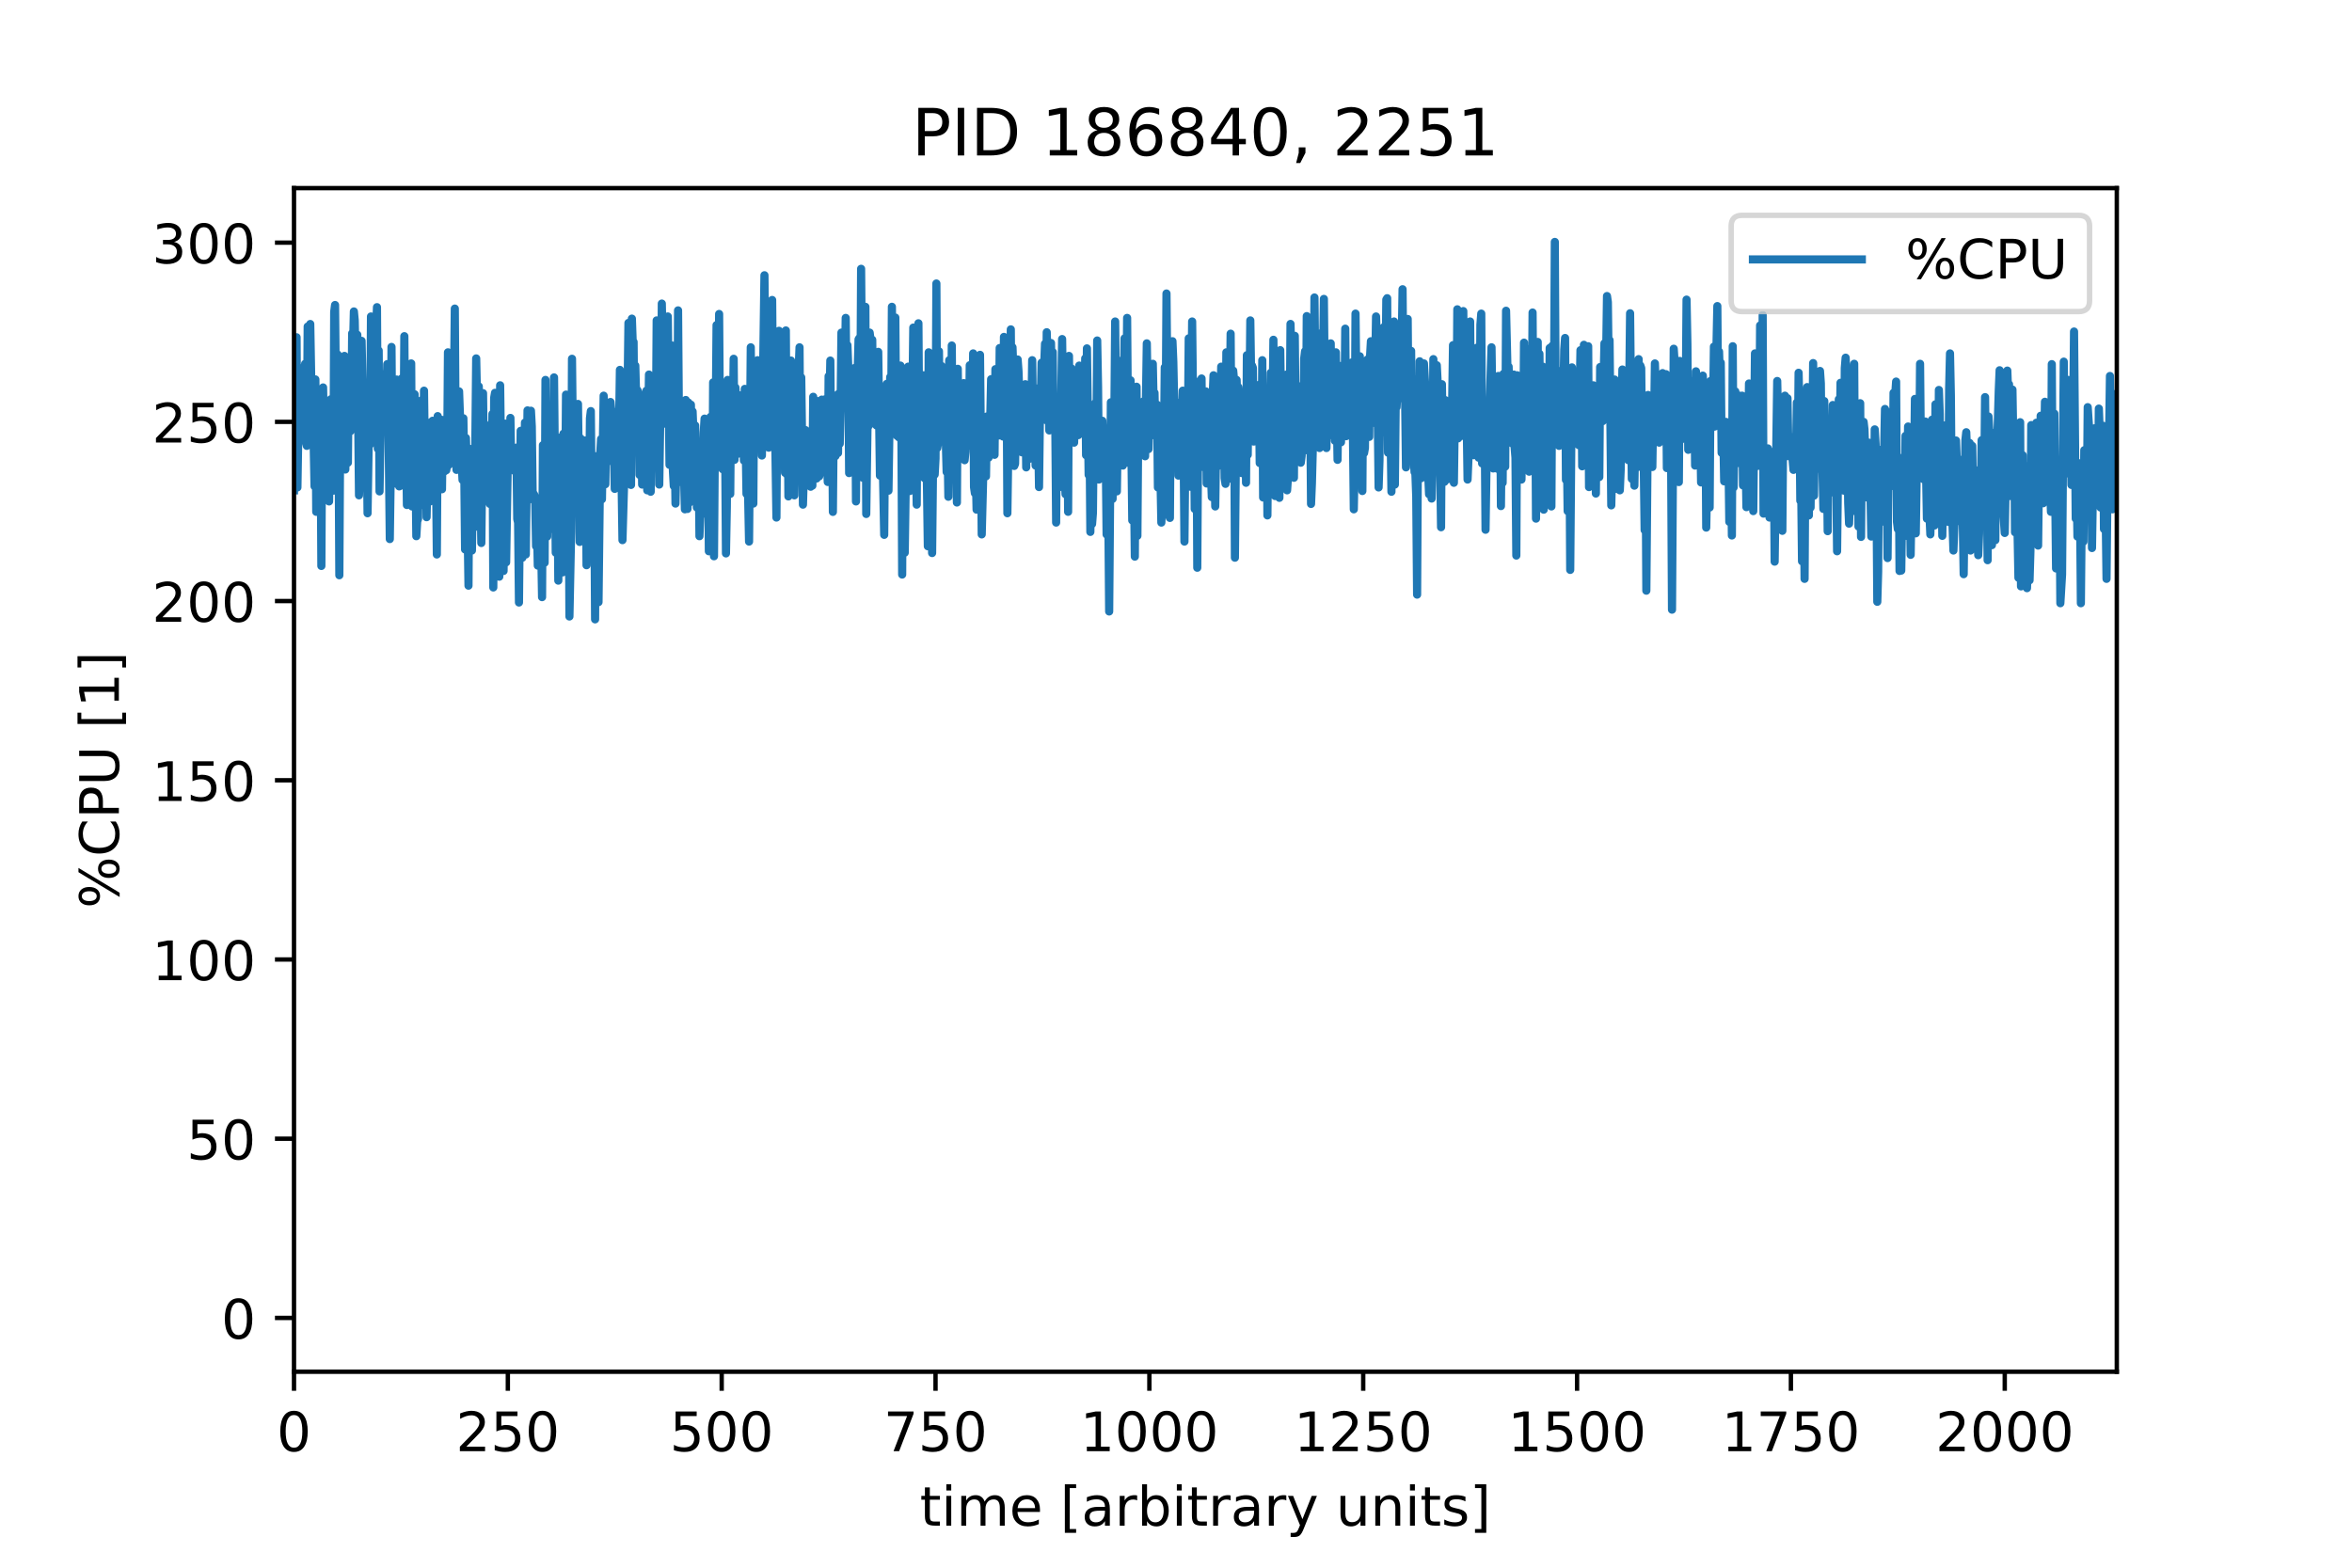<?xml version="1.0" encoding="utf-8" standalone="no"?>
<!DOCTYPE svg PUBLIC "-//W3C//DTD SVG 1.1//EN"
  "http://www.w3.org/Graphics/SVG/1.1/DTD/svg11.dtd">
<!-- Created with matplotlib (https://matplotlib.org/) -->
<svg height="288pt" version="1.1" viewBox="0 0 432 288" width="432pt" xmlns="http://www.w3.org/2000/svg" xmlns:xlink="http://www.w3.org/1999/xlink">
 <defs>
  <style type="text/css">
*{stroke-linecap:butt;stroke-linejoin:round;}
  </style>
 </defs>
 <g id="figure_1">
  <g id="patch_1">
   <path d="M 0 288 
L 432 288 
L 432 0 
L 0 0 
z
" style="fill:#ffffff;"/>
  </g>
  <g id="axes_1">
   <g id="patch_2">
    <path d="M 54 252 
L 388.8 252 
L 388.8 34.56 
L 54 34.56 
z
" style="fill:#ffffff;"/>
   </g>
   <g id="matplotlib.axis_1">
    <g id="xtick_1">
     <g id="line2d_1">
      <defs>
       <path d="M 0 0 
L 0 3.5 
" id="mefd3ab51f5" style="stroke:#000000;stroke-width:0.8;"/>
      </defs>
      <g>
       <use style="stroke:#000000;stroke-width:0.8;" x="54" xlink:href="#mefd3ab51f5" y="252"/>
      </g>
     </g>
     <g id="text_1">
      <!-- 0 -->
      <defs>
       <path d="M 31.781 66.406 
Q 24.172 66.406 20.328 58.906 
Q 16.5 51.422 16.5 36.375 
Q 16.5 21.391 20.328 13.891 
Q 24.172 6.391 31.781 6.391 
Q 39.453 6.391 43.281 13.891 
Q 47.125 21.391 47.125 36.375 
Q 47.125 51.422 43.281 58.906 
Q 39.453 66.406 31.781 66.406 
z
M 31.781 74.219 
Q 44.047 74.219 50.516 64.516 
Q 56.984 54.828 56.984 36.375 
Q 56.984 17.969 50.516 8.266 
Q 44.047 -1.422 31.781 -1.422 
Q 19.531 -1.422 13.062 8.266 
Q 6.594 17.969 6.594 36.375 
Q 6.594 54.828 13.062 64.516 
Q 19.531 74.219 31.781 74.219 
z
" id="DejaVuSans-48"/>
      </defs>
      <g transform="translate(50.819 266.598)scale(0.1 -0.1)">
       <use xlink:href="#DejaVuSans-48"/>
      </g>
     </g>
    </g>
    <g id="xtick_2">
     <g id="line2d_2">
      <g>
       <use style="stroke:#000000;stroke-width:0.8;" x="93.277" xlink:href="#mefd3ab51f5" y="252"/>
      </g>
     </g>
     <g id="text_2">
      <!-- 250 -->
      <defs>
       <path d="M 19.188 8.297 
L 53.609 8.297 
L 53.609 0 
L 7.328 0 
L 7.328 8.297 
Q 12.938 14.109 22.625 23.891 
Q 32.328 33.688 34.812 36.531 
Q 39.547 41.844 41.422 45.531 
Q 43.312 49.219 43.312 52.781 
Q 43.312 58.594 39.234 62.25 
Q 35.156 65.922 28.609 65.922 
Q 23.969 65.922 18.812 64.312 
Q 13.672 62.703 7.812 59.422 
L 7.812 69.391 
Q 13.766 71.781 18.938 73 
Q 24.125 74.219 28.422 74.219 
Q 39.75 74.219 46.484 68.547 
Q 53.219 62.891 53.219 53.422 
Q 53.219 48.922 51.531 44.891 
Q 49.859 40.875 45.406 35.406 
Q 44.188 33.984 37.641 27.219 
Q 31.109 20.453 19.188 8.297 
z
" id="DejaVuSans-50"/>
       <path d="M 10.797 72.906 
L 49.516 72.906 
L 49.516 64.594 
L 19.828 64.594 
L 19.828 46.734 
Q 21.969 47.469 24.109 47.828 
Q 26.266 48.188 28.422 48.188 
Q 40.625 48.188 47.75 41.5 
Q 54.891 34.812 54.891 23.391 
Q 54.891 11.625 47.562 5.094 
Q 40.234 -1.422 26.906 -1.422 
Q 22.312 -1.422 17.547 -0.641 
Q 12.797 0.141 7.719 1.703 
L 7.719 11.625 
Q 12.109 9.234 16.797 8.062 
Q 21.484 6.891 26.703 6.891 
Q 35.156 6.891 40.078 11.328 
Q 45.016 15.766 45.016 23.391 
Q 45.016 31 40.078 35.438 
Q 35.156 39.891 26.703 39.891 
Q 22.75 39.891 18.812 39.016 
Q 14.891 38.141 10.797 36.281 
z
" id="DejaVuSans-53"/>
      </defs>
      <g transform="translate(83.734 266.598)scale(0.1 -0.1)">
       <use xlink:href="#DejaVuSans-50"/>
       <use x="63.623" xlink:href="#DejaVuSans-53"/>
       <use x="127.246" xlink:href="#DejaVuSans-48"/>
      </g>
     </g>
    </g>
    <g id="xtick_3">
     <g id="line2d_3">
      <g>
       <use style="stroke:#000000;stroke-width:0.8;" x="132.555" xlink:href="#mefd3ab51f5" y="252"/>
      </g>
     </g>
     <g id="text_3">
      <!-- 500 -->
      <g transform="translate(123.011 266.598)scale(0.1 -0.1)">
       <use xlink:href="#DejaVuSans-53"/>
       <use x="63.623" xlink:href="#DejaVuSans-48"/>
       <use x="127.246" xlink:href="#DejaVuSans-48"/>
      </g>
     </g>
    </g>
    <g id="xtick_4">
     <g id="line2d_4">
      <g>
       <use style="stroke:#000000;stroke-width:0.8;" x="171.832" xlink:href="#mefd3ab51f5" y="252"/>
      </g>
     </g>
     <g id="text_4">
      <!-- 750 -->
      <defs>
       <path d="M 8.203 72.906 
L 55.078 72.906 
L 55.078 68.703 
L 28.609 0 
L 18.312 0 
L 43.219 64.594 
L 8.203 64.594 
z
" id="DejaVuSans-55"/>
      </defs>
      <g transform="translate(162.288 266.598)scale(0.1 -0.1)">
       <use xlink:href="#DejaVuSans-55"/>
       <use x="63.623" xlink:href="#DejaVuSans-53"/>
       <use x="127.246" xlink:href="#DejaVuSans-48"/>
      </g>
     </g>
    </g>
    <g id="xtick_5">
     <g id="line2d_5">
      <g>
       <use style="stroke:#000000;stroke-width:0.8;" x="211.109" xlink:href="#mefd3ab51f5" y="252"/>
      </g>
     </g>
     <g id="text_5">
      <!-- 1000 -->
      <defs>
       <path d="M 12.406 8.297 
L 28.516 8.297 
L 28.516 63.922 
L 10.984 60.406 
L 10.984 69.391 
L 28.422 72.906 
L 38.281 72.906 
L 38.281 8.297 
L 54.391 8.297 
L 54.391 0 
L 12.406 0 
z
" id="DejaVuSans-49"/>
      </defs>
      <g transform="translate(198.384 266.598)scale(0.1 -0.1)">
       <use xlink:href="#DejaVuSans-49"/>
       <use x="63.623" xlink:href="#DejaVuSans-48"/>
       <use x="127.246" xlink:href="#DejaVuSans-48"/>
       <use x="190.869" xlink:href="#DejaVuSans-48"/>
      </g>
     </g>
    </g>
    <g id="xtick_6">
     <g id="line2d_6">
      <g>
       <use style="stroke:#000000;stroke-width:0.8;" x="250.387" xlink:href="#mefd3ab51f5" y="252"/>
      </g>
     </g>
     <g id="text_6">
      <!-- 1250 -->
      <g transform="translate(237.662 266.598)scale(0.1 -0.1)">
       <use xlink:href="#DejaVuSans-49"/>
       <use x="63.623" xlink:href="#DejaVuSans-50"/>
       <use x="127.246" xlink:href="#DejaVuSans-53"/>
       <use x="190.869" xlink:href="#DejaVuSans-48"/>
      </g>
     </g>
    </g>
    <g id="xtick_7">
     <g id="line2d_7">
      <g>
       <use style="stroke:#000000;stroke-width:0.8;" x="289.664" xlink:href="#mefd3ab51f5" y="252"/>
      </g>
     </g>
     <g id="text_7">
      <!-- 1500 -->
      <g transform="translate(276.939 266.598)scale(0.1 -0.1)">
       <use xlink:href="#DejaVuSans-49"/>
       <use x="63.623" xlink:href="#DejaVuSans-53"/>
       <use x="127.246" xlink:href="#DejaVuSans-48"/>
       <use x="190.869" xlink:href="#DejaVuSans-48"/>
      </g>
     </g>
    </g>
    <g id="xtick_8">
     <g id="line2d_8">
      <g>
       <use style="stroke:#000000;stroke-width:0.8;" x="328.941" xlink:href="#mefd3ab51f5" y="252"/>
      </g>
     </g>
     <g id="text_8">
      <!-- 1750 -->
      <g transform="translate(316.216 266.598)scale(0.1 -0.1)">
       <use xlink:href="#DejaVuSans-49"/>
       <use x="63.623" xlink:href="#DejaVuSans-55"/>
       <use x="127.246" xlink:href="#DejaVuSans-53"/>
       <use x="190.869" xlink:href="#DejaVuSans-48"/>
      </g>
     </g>
    </g>
    <g id="xtick_9">
     <g id="line2d_9">
      <g>
       <use style="stroke:#000000;stroke-width:0.8;" x="368.219" xlink:href="#mefd3ab51f5" y="252"/>
      </g>
     </g>
     <g id="text_9">
      <!-- 2000 -->
      <g transform="translate(355.494 266.598)scale(0.1 -0.1)">
       <use xlink:href="#DejaVuSans-50"/>
       <use x="63.623" xlink:href="#DejaVuSans-48"/>
       <use x="127.246" xlink:href="#DejaVuSans-48"/>
       <use x="190.869" xlink:href="#DejaVuSans-48"/>
      </g>
     </g>
    </g>
    <g id="text_10">
     <!-- time [arbitrary units] -->
     <defs>
      <path d="M 18.312 70.219 
L 18.312 54.688 
L 36.812 54.688 
L 36.812 47.703 
L 18.312 47.703 
L 18.312 18.016 
Q 18.312 11.328 20.141 9.422 
Q 21.969 7.516 27.594 7.516 
L 36.812 7.516 
L 36.812 0 
L 27.594 0 
Q 17.188 0 13.234 3.875 
Q 9.281 7.766 9.281 18.016 
L 9.281 47.703 
L 2.688 47.703 
L 2.688 54.688 
L 9.281 54.688 
L 9.281 70.219 
z
" id="DejaVuSans-116"/>
      <path d="M 9.422 54.688 
L 18.406 54.688 
L 18.406 0 
L 9.422 0 
z
M 9.422 75.984 
L 18.406 75.984 
L 18.406 64.594 
L 9.422 64.594 
z
" id="DejaVuSans-105"/>
      <path d="M 52 44.188 
Q 55.375 50.25 60.062 53.125 
Q 64.75 56 71.094 56 
Q 79.641 56 84.281 50.016 
Q 88.922 44.047 88.922 33.016 
L 88.922 0 
L 79.891 0 
L 79.891 32.719 
Q 79.891 40.578 77.094 44.375 
Q 74.312 48.188 68.609 48.188 
Q 61.625 48.188 57.562 43.547 
Q 53.516 38.922 53.516 30.906 
L 53.516 0 
L 44.484 0 
L 44.484 32.719 
Q 44.484 40.625 41.703 44.406 
Q 38.922 48.188 33.109 48.188 
Q 26.219 48.188 22.156 43.531 
Q 18.109 38.875 18.109 30.906 
L 18.109 0 
L 9.078 0 
L 9.078 54.688 
L 18.109 54.688 
L 18.109 46.188 
Q 21.188 51.219 25.484 53.609 
Q 29.781 56 35.688 56 
Q 41.656 56 45.828 52.969 
Q 50 49.953 52 44.188 
z
" id="DejaVuSans-109"/>
      <path d="M 56.203 29.594 
L 56.203 25.203 
L 14.891 25.203 
Q 15.484 15.922 20.484 11.062 
Q 25.484 6.203 34.422 6.203 
Q 39.594 6.203 44.453 7.469 
Q 49.312 8.734 54.109 11.281 
L 54.109 2.781 
Q 49.266 0.734 44.188 -0.344 
Q 39.109 -1.422 33.891 -1.422 
Q 20.797 -1.422 13.156 6.188 
Q 5.516 13.812 5.516 26.812 
Q 5.516 40.234 12.766 48.109 
Q 20.016 56 32.328 56 
Q 43.359 56 49.781 48.891 
Q 56.203 41.797 56.203 29.594 
z
M 47.219 32.234 
Q 47.125 39.594 43.094 43.984 
Q 39.062 48.391 32.422 48.391 
Q 24.906 48.391 20.391 44.141 
Q 15.875 39.891 15.188 32.172 
z
" id="DejaVuSans-101"/>
      <path id="DejaVuSans-32"/>
      <path d="M 8.594 75.984 
L 29.297 75.984 
L 29.297 69 
L 17.578 69 
L 17.578 -6.203 
L 29.297 -6.203 
L 29.297 -13.188 
L 8.594 -13.188 
z
" id="DejaVuSans-91"/>
      <path d="M 34.281 27.484 
Q 23.391 27.484 19.188 25 
Q 14.984 22.516 14.984 16.5 
Q 14.984 11.719 18.141 8.906 
Q 21.297 6.109 26.703 6.109 
Q 34.188 6.109 38.703 11.406 
Q 43.219 16.703 43.219 25.484 
L 43.219 27.484 
z
M 52.203 31.203 
L 52.203 0 
L 43.219 0 
L 43.219 8.297 
Q 40.141 3.328 35.547 0.953 
Q 30.953 -1.422 24.312 -1.422 
Q 15.922 -1.422 10.953 3.297 
Q 6 8.016 6 15.922 
Q 6 25.141 12.172 29.828 
Q 18.359 34.516 30.609 34.516 
L 43.219 34.516 
L 43.219 35.406 
Q 43.219 41.609 39.141 45 
Q 35.062 48.391 27.688 48.391 
Q 23 48.391 18.547 47.266 
Q 14.109 46.141 10.016 43.891 
L 10.016 52.203 
Q 14.938 54.109 19.578 55.047 
Q 24.219 56 28.609 56 
Q 40.484 56 46.344 49.844 
Q 52.203 43.703 52.203 31.203 
z
" id="DejaVuSans-97"/>
      <path d="M 41.109 46.297 
Q 39.594 47.172 37.812 47.578 
Q 36.031 48 33.891 48 
Q 26.266 48 22.188 43.047 
Q 18.109 38.094 18.109 28.812 
L 18.109 0 
L 9.078 0 
L 9.078 54.688 
L 18.109 54.688 
L 18.109 46.188 
Q 20.953 51.172 25.484 53.578 
Q 30.031 56 36.531 56 
Q 37.453 56 38.578 55.875 
Q 39.703 55.766 41.062 55.516 
z
" id="DejaVuSans-114"/>
      <path d="M 48.688 27.297 
Q 48.688 37.203 44.609 42.844 
Q 40.531 48.484 33.406 48.484 
Q 26.266 48.484 22.188 42.844 
Q 18.109 37.203 18.109 27.297 
Q 18.109 17.391 22.188 11.75 
Q 26.266 6.109 33.406 6.109 
Q 40.531 6.109 44.609 11.75 
Q 48.688 17.391 48.688 27.297 
z
M 18.109 46.391 
Q 20.953 51.266 25.266 53.625 
Q 29.594 56 35.594 56 
Q 45.562 56 51.781 48.094 
Q 58.016 40.188 58.016 27.297 
Q 58.016 14.406 51.781 6.484 
Q 45.562 -1.422 35.594 -1.422 
Q 29.594 -1.422 25.266 0.953 
Q 20.953 3.328 18.109 8.203 
L 18.109 0 
L 9.078 0 
L 9.078 75.984 
L 18.109 75.984 
z
" id="DejaVuSans-98"/>
      <path d="M 32.172 -5.078 
Q 28.375 -14.844 24.75 -17.812 
Q 21.141 -20.797 15.094 -20.797 
L 7.906 -20.797 
L 7.906 -13.281 
L 13.188 -13.281 
Q 16.891 -13.281 18.938 -11.516 
Q 21 -9.766 23.484 -3.219 
L 25.094 0.875 
L 2.984 54.688 
L 12.5 54.688 
L 29.594 11.922 
L 46.688 54.688 
L 56.203 54.688 
z
" id="DejaVuSans-121"/>
      <path d="M 8.5 21.578 
L 8.5 54.688 
L 17.484 54.688 
L 17.484 21.922 
Q 17.484 14.156 20.5 10.266 
Q 23.531 6.391 29.594 6.391 
Q 36.859 6.391 41.078 11.031 
Q 45.312 15.672 45.312 23.688 
L 45.312 54.688 
L 54.297 54.688 
L 54.297 0 
L 45.312 0 
L 45.312 8.406 
Q 42.047 3.422 37.719 1 
Q 33.406 -1.422 27.688 -1.422 
Q 18.266 -1.422 13.375 4.438 
Q 8.5 10.297 8.5 21.578 
z
M 31.109 56 
z
" id="DejaVuSans-117"/>
      <path d="M 54.891 33.016 
L 54.891 0 
L 45.906 0 
L 45.906 32.719 
Q 45.906 40.484 42.875 44.328 
Q 39.844 48.188 33.797 48.188 
Q 26.516 48.188 22.312 43.547 
Q 18.109 38.922 18.109 30.906 
L 18.109 0 
L 9.078 0 
L 9.078 54.688 
L 18.109 54.688 
L 18.109 46.188 
Q 21.344 51.125 25.703 53.562 
Q 30.078 56 35.797 56 
Q 45.219 56 50.047 50.172 
Q 54.891 44.344 54.891 33.016 
z
" id="DejaVuSans-110"/>
      <path d="M 44.281 53.078 
L 44.281 44.578 
Q 40.484 46.531 36.375 47.5 
Q 32.281 48.484 27.875 48.484 
Q 21.188 48.484 17.844 46.438 
Q 14.5 44.391 14.5 40.281 
Q 14.5 37.156 16.891 35.375 
Q 19.281 33.594 26.516 31.984 
L 29.594 31.297 
Q 39.156 29.25 43.188 25.516 
Q 47.219 21.781 47.219 15.094 
Q 47.219 7.469 41.188 3.016 
Q 35.156 -1.422 24.609 -1.422 
Q 20.219 -1.422 15.453 -0.562 
Q 10.688 0.297 5.422 2 
L 5.422 11.281 
Q 10.406 8.688 15.234 7.391 
Q 20.062 6.109 24.812 6.109 
Q 31.156 6.109 34.562 8.281 
Q 37.984 10.453 37.984 14.406 
Q 37.984 18.062 35.516 20.016 
Q 33.062 21.969 24.703 23.781 
L 21.578 24.516 
Q 13.234 26.266 9.516 29.906 
Q 5.812 33.547 5.812 39.891 
Q 5.812 47.609 11.281 51.797 
Q 16.75 56 26.812 56 
Q 31.781 56 36.172 55.266 
Q 40.578 54.547 44.281 53.078 
z
" id="DejaVuSans-115"/>
      <path d="M 30.422 75.984 
L 30.422 -13.188 
L 9.719 -13.188 
L 9.719 -6.203 
L 21.391 -6.203 
L 21.391 69 
L 9.719 69 
L 9.719 75.984 
z
" id="DejaVuSans-93"/>
     </defs>
     <g transform="translate(168.955 280.277)scale(0.1 -0.1)">
      <use xlink:href="#DejaVuSans-116"/>
      <use x="39.209" xlink:href="#DejaVuSans-105"/>
      <use x="66.992" xlink:href="#DejaVuSans-109"/>
      <use x="164.404" xlink:href="#DejaVuSans-101"/>
      <use x="225.928" xlink:href="#DejaVuSans-32"/>
      <use x="257.715" xlink:href="#DejaVuSans-91"/>
      <use x="296.729" xlink:href="#DejaVuSans-97"/>
      <use x="358.008" xlink:href="#DejaVuSans-114"/>
      <use x="399.121" xlink:href="#DejaVuSans-98"/>
      <use x="462.598" xlink:href="#DejaVuSans-105"/>
      <use x="490.381" xlink:href="#DejaVuSans-116"/>
      <use x="529.59" xlink:href="#DejaVuSans-114"/>
      <use x="570.703" xlink:href="#DejaVuSans-97"/>
      <use x="631.982" xlink:href="#DejaVuSans-114"/>
      <use x="673.096" xlink:href="#DejaVuSans-121"/>
      <use x="732.275" xlink:href="#DejaVuSans-32"/>
      <use x="764.062" xlink:href="#DejaVuSans-117"/>
      <use x="827.441" xlink:href="#DejaVuSans-110"/>
      <use x="890.82" xlink:href="#DejaVuSans-105"/>
      <use x="918.604" xlink:href="#DejaVuSans-116"/>
      <use x="957.812" xlink:href="#DejaVuSans-115"/>
      <use x="1009.912" xlink:href="#DejaVuSans-93"/>
     </g>
    </g>
   </g>
   <g id="matplotlib.axis_2">
    <g id="ytick_1">
     <g id="line2d_10">
      <defs>
       <path d="M 0 0 
L -3.5 0 
" id="mc0fefe7179" style="stroke:#000000;stroke-width:0.8;"/>
      </defs>
      <g>
       <use style="stroke:#000000;stroke-width:0.8;" x="54" xlink:href="#mc0fefe7179" y="242.116"/>
      </g>
     </g>
     <g id="text_11">
      <!-- 0 -->
      <g transform="translate(40.638 245.916)scale(0.1 -0.1)">
       <use xlink:href="#DejaVuSans-48"/>
      </g>
     </g>
    </g>
    <g id="ytick_2">
     <g id="line2d_11">
      <g>
       <use style="stroke:#000000;stroke-width:0.8;" x="54" xlink:href="#mc0fefe7179" y="209.193"/>
      </g>
     </g>
     <g id="text_12">
      <!-- 50 -->
      <g transform="translate(34.275 212.992)scale(0.1 -0.1)">
       <use xlink:href="#DejaVuSans-53"/>
       <use x="63.623" xlink:href="#DejaVuSans-48"/>
      </g>
     </g>
    </g>
    <g id="ytick_3">
     <g id="line2d_12">
      <g>
       <use style="stroke:#000000;stroke-width:0.8;" x="54" xlink:href="#mc0fefe7179" y="176.269"/>
      </g>
     </g>
     <g id="text_13">
      <!-- 100 -->
      <g transform="translate(27.913 180.069)scale(0.1 -0.1)">
       <use xlink:href="#DejaVuSans-49"/>
       <use x="63.623" xlink:href="#DejaVuSans-48"/>
       <use x="127.246" xlink:href="#DejaVuSans-48"/>
      </g>
     </g>
    </g>
    <g id="ytick_4">
     <g id="line2d_13">
      <g>
       <use style="stroke:#000000;stroke-width:0.8;" x="54" xlink:href="#mc0fefe7179" y="143.346"/>
      </g>
     </g>
     <g id="text_14">
      <!-- 150 -->
      <g transform="translate(27.913 147.145)scale(0.1 -0.1)">
       <use xlink:href="#DejaVuSans-49"/>
       <use x="63.623" xlink:href="#DejaVuSans-53"/>
       <use x="127.246" xlink:href="#DejaVuSans-48"/>
      </g>
     </g>
    </g>
    <g id="ytick_5">
     <g id="line2d_14">
      <g>
       <use style="stroke:#000000;stroke-width:0.8;" x="54" xlink:href="#mc0fefe7179" y="110.422"/>
      </g>
     </g>
     <g id="text_15">
      <!-- 200 -->
      <g transform="translate(27.913 114.222)scale(0.1 -0.1)">
       <use xlink:href="#DejaVuSans-50"/>
       <use x="63.623" xlink:href="#DejaVuSans-48"/>
       <use x="127.246" xlink:href="#DejaVuSans-48"/>
      </g>
     </g>
    </g>
    <g id="ytick_6">
     <g id="line2d_15">
      <g>
       <use style="stroke:#000000;stroke-width:0.8;" x="54" xlink:href="#mc0fefe7179" y="77.499"/>
      </g>
     </g>
     <g id="text_16">
      <!-- 250 -->
      <g transform="translate(27.913 81.298)scale(0.1 -0.1)">
       <use xlink:href="#DejaVuSans-50"/>
       <use x="63.623" xlink:href="#DejaVuSans-53"/>
       <use x="127.246" xlink:href="#DejaVuSans-48"/>
      </g>
     </g>
    </g>
    <g id="ytick_7">
     <g id="line2d_16">
      <g>
       <use style="stroke:#000000;stroke-width:0.8;" x="54" xlink:href="#mc0fefe7179" y="44.575"/>
      </g>
     </g>
     <g id="text_17">
      <!-- 300 -->
      <defs>
       <path d="M 40.578 39.312 
Q 47.656 37.797 51.625 33 
Q 55.609 28.219 55.609 21.188 
Q 55.609 10.406 48.188 4.484 
Q 40.766 -1.422 27.094 -1.422 
Q 22.516 -1.422 17.656 -0.516 
Q 12.797 0.391 7.625 2.203 
L 7.625 11.719 
Q 11.719 9.328 16.594 8.109 
Q 21.484 6.891 26.812 6.891 
Q 36.078 6.891 40.938 10.547 
Q 45.797 14.203 45.797 21.188 
Q 45.797 27.641 41.281 31.266 
Q 36.766 34.906 28.719 34.906 
L 20.219 34.906 
L 20.219 43.016 
L 29.109 43.016 
Q 36.375 43.016 40.234 45.922 
Q 44.094 48.828 44.094 54.297 
Q 44.094 59.906 40.109 62.906 
Q 36.141 65.922 28.719 65.922 
Q 24.656 65.922 20.016 65.031 
Q 15.375 64.156 9.812 62.312 
L 9.812 71.094 
Q 15.438 72.656 20.344 73.438 
Q 25.25 74.219 29.594 74.219 
Q 40.828 74.219 47.359 69.109 
Q 53.906 64.016 53.906 55.328 
Q 53.906 49.266 50.438 45.094 
Q 46.969 40.922 40.578 39.312 
z
" id="DejaVuSans-51"/>
      </defs>
      <g transform="translate(27.913 48.375)scale(0.1 -0.1)">
       <use xlink:href="#DejaVuSans-51"/>
       <use x="63.623" xlink:href="#DejaVuSans-48"/>
       <use x="127.246" xlink:href="#DejaVuSans-48"/>
      </g>
     </g>
    </g>
    <g id="text_18">
     <!-- %CPU [1] -->
     <defs>
      <path d="M 72.703 32.078 
Q 68.453 32.078 66.031 28.469 
Q 63.625 24.859 63.625 18.406 
Q 63.625 12.062 66.031 8.422 
Q 68.453 4.781 72.703 4.781 
Q 76.859 4.781 79.266 8.422 
Q 81.688 12.062 81.688 18.406 
Q 81.688 24.812 79.266 28.438 
Q 76.859 32.078 72.703 32.078 
z
M 72.703 38.281 
Q 80.422 38.281 84.953 32.906 
Q 89.5 27.547 89.5 18.406 
Q 89.5 9.281 84.938 3.922 
Q 80.375 -1.422 72.703 -1.422 
Q 64.891 -1.422 60.344 3.922 
Q 55.812 9.281 55.812 18.406 
Q 55.812 27.594 60.375 32.938 
Q 64.938 38.281 72.703 38.281 
z
M 22.312 68.016 
Q 18.109 68.016 15.688 64.375 
Q 13.281 60.75 13.281 54.391 
Q 13.281 47.953 15.672 44.328 
Q 18.062 40.719 22.312 40.719 
Q 26.562 40.719 28.969 44.328 
Q 31.391 47.953 31.391 54.391 
Q 31.391 60.688 28.953 64.344 
Q 26.516 68.016 22.312 68.016 
z
M 66.406 74.219 
L 74.219 74.219 
L 28.609 -1.422 
L 20.797 -1.422 
z
M 22.312 74.219 
Q 30.031 74.219 34.609 68.875 
Q 39.203 63.531 39.203 54.391 
Q 39.203 45.172 34.641 39.844 
Q 30.078 34.516 22.312 34.516 
Q 14.547 34.516 10.031 39.859 
Q 5.516 45.219 5.516 54.391 
Q 5.516 63.484 10.047 68.844 
Q 14.594 74.219 22.312 74.219 
z
" id="DejaVuSans-37"/>
      <path d="M 64.406 67.281 
L 64.406 56.891 
Q 59.422 61.531 53.781 63.812 
Q 48.141 66.109 41.797 66.109 
Q 29.297 66.109 22.656 58.469 
Q 16.016 50.828 16.016 36.375 
Q 16.016 21.969 22.656 14.328 
Q 29.297 6.688 41.797 6.688 
Q 48.141 6.688 53.781 8.984 
Q 59.422 11.281 64.406 15.922 
L 64.406 5.609 
Q 59.234 2.094 53.438 0.328 
Q 47.656 -1.422 41.219 -1.422 
Q 24.656 -1.422 15.125 8.703 
Q 5.609 18.844 5.609 36.375 
Q 5.609 53.953 15.125 64.078 
Q 24.656 74.219 41.219 74.219 
Q 47.75 74.219 53.531 72.484 
Q 59.328 70.75 64.406 67.281 
z
" id="DejaVuSans-67"/>
      <path d="M 19.672 64.797 
L 19.672 37.406 
L 32.078 37.406 
Q 38.969 37.406 42.719 40.969 
Q 46.484 44.531 46.484 51.125 
Q 46.484 57.672 42.719 61.234 
Q 38.969 64.797 32.078 64.797 
z
M 9.812 72.906 
L 32.078 72.906 
Q 44.344 72.906 50.609 67.359 
Q 56.891 61.812 56.891 51.125 
Q 56.891 40.328 50.609 34.812 
Q 44.344 29.297 32.078 29.297 
L 19.672 29.297 
L 19.672 0 
L 9.812 0 
z
" id="DejaVuSans-80"/>
      <path d="M 8.688 72.906 
L 18.609 72.906 
L 18.609 28.609 
Q 18.609 16.891 22.844 11.734 
Q 27.094 6.594 36.625 6.594 
Q 46.094 6.594 50.344 11.734 
Q 54.594 16.891 54.594 28.609 
L 54.594 72.906 
L 64.5 72.906 
L 64.5 27.391 
Q 64.5 13.141 57.438 5.859 
Q 50.391 -1.422 36.625 -1.422 
Q 22.797 -1.422 15.734 5.859 
Q 8.688 13.141 8.688 27.391 
z
" id="DejaVuSans-85"/>
     </defs>
     <g transform="translate(21.833 166.868)rotate(-90)scale(0.1 -0.1)">
      <use xlink:href="#DejaVuSans-37"/>
      <use x="95.02" xlink:href="#DejaVuSans-67"/>
      <use x="164.844" xlink:href="#DejaVuSans-80"/>
      <use x="225.146" xlink:href="#DejaVuSans-85"/>
      <use x="298.34" xlink:href="#DejaVuSans-32"/>
      <use x="330.127" xlink:href="#DejaVuSans-91"/>
      <use x="369.141" xlink:href="#DejaVuSans-49"/>
      <use x="432.764" xlink:href="#DejaVuSans-93"/>
     </g>
    </g>
   </g>
   <g id="line2d_17">
    <path clip-path="url(#pf86a0baa87)" d="M 54 90.076 
L 54.157 72.165 
L 54.314 84.018 
L 54.471 61.959 
L 54.628 89.549 
L 54.786 79.738 
L 54.943 77.631 
L 55.1 71.243 
L 55.257 73.614 
L 55.414 78.091 
L 55.571 69.202 
L 55.728 67.49 
L 55.885 70.256 
L 56.042 66.832 
L 56.2 81.252 
L 56.357 81.911 
L 56.514 59.984 
L 56.828 64.725 
L 56.985 59.523 
L 57.299 77.4 
L 57.456 73.548 
L 57.771 89.332 
L 57.928 69.703 
L 58.085 94.026 
L 58.399 83.912 
L 58.556 93.546 
L 58.87 77.828 
L 59.027 103.969 
L 59.185 74.404 
L 59.342 71.178 
L 59.499 79.738 
L 59.813 74.075 
L 60.127 89.615 
L 60.284 77.894 
L 60.441 92.117 
L 60.756 73.35 
L 60.913 73.811 
L 61.07 75.326 
L 61.227 90.141 
L 61.384 57.284 
L 61.541 56.033 
L 61.855 87.903 
L 62.013 65.12 
L 62.17 77.762 
L 62.327 105.681 
L 62.484 78.947 
L 62.641 76.511 
L 62.798 77.433 
L 62.955 80.725 
L 63.269 65.383 
L 63.427 86.256 
L 63.741 69.136 
L 63.898 85.005 
L 64.055 69.202 
L 64.369 79.211 
L 64.526 77.433 
L 64.683 61.235 
L 64.841 63.671 
L 64.998 57.218 
L 65.155 58.864 
L 65.312 66.766 
L 65.469 66.963 
L 65.626 61.498 
L 65.94 90.997 
L 66.255 81.911 
L 66.412 62.617 
L 66.726 77.301 
L 66.883 72.165 
L 67.04 81.647 
L 67.354 80.133 
L 67.511 94.29 
L 67.826 74.206 
L 67.983 81.647 
L 68.14 58.14 
L 68.454 73.219 
L 68.768 59.654 
L 68.925 64.725 
L 69.24 56.428 
L 69.397 82.437 
L 69.554 64.395 
L 69.711 90.273 
L 70.025 70.453 
L 70.182 68.741 
L 70.339 70.848 
L 70.496 70.256 
L 70.811 73.877 
L 70.968 73.482 
L 71.125 66.897 
L 71.282 71.968 
L 71.596 99.031 
L 71.753 87.837 
L 71.91 63.737 
L 72.068 85.335 
L 72.225 88.166 
L 72.382 85.295 
L 72.539 85.769 
L 72.696 88.825 
L 72.853 69.729 
L 73.01 87.376 
L 73.167 82.306 
L 73.324 89.351 
L 73.482 89.285 
L 73.796 69.531 
L 73.953 79.343 
L 74.11 82.174 
L 74.267 61.761 
L 74.424 81.911 
L 74.581 79.343 
L 74.738 92.775 
L 74.896 84.018 
L 75.053 86.125 
L 75.21 77.038 
L 75.367 75.523 
L 75.524 66.766 
L 75.681 93.039 
L 75.995 80.264 
L 76.152 72.429 
L 76.467 98.504 
L 76.624 95.804 
L 76.781 95.343 
L 76.938 84.215 
L 77.095 91.985 
L 77.409 73.548 
L 77.724 92.775 
L 77.881 71.77 
L 78.038 83.952 
L 78.195 80.857 
L 78.352 95.014 
L 78.666 80.001 
L 78.823 90.339 
L 78.98 92.117 
L 79.137 77.565 
L 79.295 91.788 
L 79.452 77.301 
L 79.609 84.808 
L 79.766 79.211 
L 80.08 86.191 
L 80.237 101.862 
L 80.394 76.445 
L 80.709 86.059 
L 81.023 77.104 
L 81.18 89.878 
L 81.337 77.17 
L 81.494 77.499 
L 81.651 86.586 
L 81.808 80.594 
L 81.965 86.388 
L 82.123 85.335 
L 82.28 64.725 
L 82.437 85.4 
L 82.594 77.762 
L 82.751 76.972 
L 82.908 84.479 
L 83.065 81.911 
L 83.379 71.573 
L 83.537 56.691 
L 83.694 80.594 
L 83.851 86.322 
L 84.008 73.548 
L 84.165 74.404 
L 84.322 71.902 
L 84.479 76.248 
L 84.636 84.413 
L 84.793 84.94 
L 84.951 88.166 
L 85.108 76.84 
L 85.265 85.598 
L 85.422 100.94 
L 85.579 80.462 
L 85.736 86.125 
L 86.05 107.591 
L 86.207 82.437 
L 86.365 87.112 
L 86.522 86.322 
L 86.679 101.138 
L 86.836 90.537 
L 86.993 87.771 
L 87.15 96.858 
L 87.464 65.844 
L 87.779 80.659 
L 87.936 70.98 
L 88.407 99.755 
L 88.721 72.231 
L 88.878 85.466 
L 89.035 77.894 
L 89.192 79.343 
L 89.35 86.52 
L 89.664 78.487 
L 89.821 89.812 
L 89.978 92.578 
L 90.135 78.289 
L 90.292 88.825 
L 90.449 76.05 
L 90.606 107.92 
L 90.764 73.087 
L 90.921 72.165 
L 91.078 79.639 
L 91.235 102.778 
L 91.392 77.038 
L 91.549 87.047 
L 91.706 105.945 
L 91.863 70.782 
L 92.178 95.738 
L 92.335 98.833 
L 92.492 104.891 
L 92.806 77.828 
L 92.963 103.311 
L 93.277 84.018 
L 93.434 77.828 
L 93.592 85.071 
L 93.749 76.775 
L 93.906 86.019 
L 94.22 82.174 
L 94.534 86.546 
L 94.848 82.24 
L 95.006 95.343 
L 95.163 96.002 
L 95.32 110.686 
L 95.634 79.145 
L 95.948 102.455 
L 96.105 84.347 
L 96.262 92.578 
L 96.42 77.631 
L 96.577 101.862 
L 96.891 75.392 
L 97.048 91.853 
L 97.205 75.523 
L 97.362 83.425 
L 97.519 75.458 
L 97.676 78.355 
L 97.834 90.866 
L 97.991 90.668 
L 98.148 90.932 
L 98.305 91.788 
L 98.462 100.348 
L 98.619 95.738 
L 98.776 103.903 
L 98.933 94.487 
L 99.09 95.607 
L 99.247 91.524 
L 99.562 109.698 
L 99.719 81.779 
L 100.033 103.377 
L 100.19 69.795 
L 100.347 93.368 
L 100.504 98.57 
L 100.661 77.235 
L 101.133 97.187 
L 101.29 88.759 
L 101.447 94.026 
L 101.604 85.861 
L 101.761 69.334 
L 102.075 101.533 
L 102.233 90.866 
L 102.39 88.298 
L 102.547 106.669 
L 102.704 85.73 
L 102.861 80.396 
L 103.332 105.155 
L 103.489 79.672 
L 103.804 93.039 
L 103.961 72.494 
L 104.118 73.021 
L 104.275 83.754 
L 104.432 82.832 
L 104.589 113.254 
L 104.903 97.714 
L 105.061 65.91 
L 105.218 80.791 
L 105.375 76.116 
L 105.689 87.112 
L 105.846 86.652 
L 106.003 87.705 
L 106.16 74.206 
L 106.475 99.558 
L 106.632 80.528 
L 106.789 84.61 
L 106.946 84.742 
L 107.26 92.578 
L 107.417 80.923 
L 107.574 82.701 
L 107.731 103.838 
L 107.889 89.351 
L 108.046 87.969 
L 108.203 91.063 
L 108.36 76.84 
L 108.517 75.523 
L 108.674 90.866 
L 108.831 91.458 
L 109.145 88.627 
L 109.302 113.781 
L 109.46 83.82 
L 109.617 94.224 
L 109.774 84.94 
L 109.931 110.62 
L 110.245 83.425 
L 110.402 80.659 
L 110.559 91.722 
L 110.874 72.692 
L 111.031 75.523 
L 111.188 88.956 
L 111.345 76.972 
L 111.659 82.569 
L 111.816 74.667 
L 111.973 84.676 
L 112.13 73.851 
L 112.288 75.688 
L 112.445 81.12 
L 112.602 76.215 
L 112.916 89.812 
L 113.23 75.754 
L 113.387 75.589 
L 113.544 79.606 
L 113.702 78.816 
L 113.859 67.951 
L 114.173 88.693 
L 114.33 99.228 
L 114.644 88.298 
L 114.801 73.614 
L 114.958 82.503 
L 115.116 68.741 
L 115.273 71.968 
L 115.43 59.325 
L 115.901 89.088 
L 116.058 58.535 
L 116.215 63.012 
L 116.372 62.815 
L 116.53 80.791 
L 116.687 67.161 
L 116.844 72.955 
L 117.001 71.573 
L 117.158 71.836 
L 117.315 74.47 
L 117.472 87.244 
L 117.629 72.494 
L 117.786 75.062 
L 117.944 89.022 
L 118.101 88.693 
L 118.258 75.26 
L 118.415 79.606 
L 118.729 71.77 
L 118.886 90.076 
L 119.2 68.807 
L 119.357 86.256 
L 119.515 90.339 
L 119.672 77.762 
L 119.829 78.026 
L 120.143 75.721 
L 120.457 81.252 
L 120.614 58.864 
L 120.771 85.4 
L 120.929 72.429 
L 121.086 89.022 
L 121.243 78.684 
L 121.4 77.367 
L 121.557 55.769 
L 121.871 71.77 
L 122.028 65.844 
L 122.185 77.828 
L 122.343 62.42 
L 122.5 68.544 
L 122.657 58.14 
L 122.971 85.4 
L 123.128 80.528 
L 123.285 80.659 
L 123.442 63.473 
L 123.599 86.52 
L 123.757 89.285 
L 123.914 80.989 
L 124.071 92.512 
L 124.228 85.335 
L 124.385 88.759 
L 124.542 57.02 
L 124.699 77.301 
L 124.856 77.696 
L 125.328 86.586 
L 125.485 81.12 
L 125.799 93.566 
L 125.956 73.482 
L 126.113 92.117 
L 126.27 93.5 
L 126.427 73.943 
L 126.585 92.38 
L 126.742 86.586 
L 126.899 74.338 
L 127.056 83.688 
L 127.213 75.589 
L 127.37 79.54 
L 127.527 79.211 
L 127.684 78.157 
L 127.998 93.236 
L 128.313 83.03 
L 128.47 98.504 
L 128.784 90.405 
L 128.941 94.487 
L 129.255 79.474 
L 129.412 76.906 
L 129.727 79.672 
L 129.884 92.249 
L 130.041 81.976 
L 130.198 101.27 
L 130.355 77.17 
L 130.512 76.577 
L 130.669 83.096 
L 130.826 96.134 
L 130.984 70.256 
L 131.141 102.191 
L 131.298 81.581 
L 131.455 77.367 
L 131.612 59.72 
L 131.926 82.372 
L 132.083 57.679 
L 132.24 79.408 
L 132.398 77.301 
L 132.555 72.56 
L 132.712 86.191 
L 133.026 77.367 
L 133.183 80.528 
L 133.34 101.665 
L 133.497 93.105 
L 133.654 69.795 
L 133.812 72.099 
L 133.969 77.696 
L 134.126 90.734 
L 134.283 71.836 
L 134.44 73.35 
L 134.597 78.289 
L 134.754 65.91 
L 134.911 84.479 
L 135.068 71.178 
L 135.226 73.482 
L 135.54 83.359 
L 135.697 73.746 
L 135.854 72.626 
L 136.011 82.24 
L 136.168 81.055 
L 136.325 74.206 
L 136.482 72.758 
L 136.64 84.61 
L 136.797 71.441 
L 137.111 90.734 
L 137.268 84.084 
L 137.582 99.492 
L 137.896 63.803 
L 138.053 79.803 
L 138.211 73.285 
L 138.368 92.512 
L 138.525 67.885 
L 138.682 67.358 
L 138.996 71.309 
L 139.153 66.173 
L 139.467 71.112 
L 139.625 81.318 
L 139.782 75.062 
L 139.939 83.688 
L 140.41 50.567 
L 140.567 66.7 
L 140.724 58.469 
L 140.881 61.432 
L 141.196 82.24 
L 141.353 62.617 
L 141.51 63.408 
L 141.824 55.111 
L 141.981 73.746 
L 142.138 71.309 
L 142.295 74.272 
L 142.61 95.08 
L 142.767 73.021 
L 142.924 77.96 
L 143.081 60.774 
L 143.238 64.395 
L 143.395 71.243 
L 143.552 69.861 
L 143.709 66.305 
L 143.867 78.882 
L 144.024 70.19 
L 144.181 86.849 
L 144.338 60.708 
L 144.495 87.112 
L 144.652 70.124 
L 144.809 91.195 
L 144.966 83.228 
L 145.123 83.096 
L 145.281 66.239 
L 145.438 77.235 
L 145.595 80.264 
L 145.752 78.026 
L 145.909 90.997 
L 146.066 76.182 
L 146.223 73.153 
L 146.38 76.182 
L 146.852 63.803 
L 147.009 86.059 
L 147.166 69.334 
L 147.48 92.709 
L 147.794 81.845 
L 147.951 79.013 
L 148.423 86.652 
L 148.58 80.528 
L 148.894 89.417 
L 149.051 87.244 
L 149.208 89.22 
L 149.365 72.89 
L 149.68 87.705 
L 149.837 80.001 
L 149.994 87.903 
L 150.151 73.68 
L 150.465 87.508 
L 150.622 74.733 
L 150.779 82.832 
L 150.936 73.416 
L 151.094 86.783 
L 151.408 80.857 
L 151.565 73.35 
L 152.036 88.541 
L 152.193 69.11 
L 152.35 74.437 
L 152.508 66.239 
L 152.665 85.229 
L 152.822 74.503 
L 152.979 94.04 
L 153.136 76.709 
L 153.293 75.194 
L 153.45 83.794 
L 153.607 82.134 
L 153.764 72.56 
L 153.922 83.228 
L 154.079 72.297 
L 154.236 81.516 
L 154.393 74.667 
L 154.55 61.103 
L 154.707 71.243 
L 154.864 61.63 
L 155.021 68.544 
L 155.178 68.346 
L 155.336 58.403 
L 155.493 73.614 
L 155.65 63.408 
L 155.807 67.556 
L 155.964 86.915 
L 156.278 71.441 
L 156.435 80.594 
L 156.592 81.911 
L 156.75 73.482 
L 156.907 80.462 
L 157.064 67.556 
L 157.221 92.117 
L 157.378 69.4 
L 157.535 68.28 
L 157.692 62.354 
L 157.849 62.091 
L 158.006 76.643 
L 158.163 49.382 
L 158.478 87.771 
L 158.635 64.79 
L 158.792 65.515 
L 158.949 56.362 
L 159.106 94.422 
L 159.42 72.494 
L 159.577 78.223 
L 159.735 61.103 
L 159.892 62.42 
L 160.049 77.301 
L 160.206 62.42 
L 160.363 75.523 
L 160.52 69.531 
L 160.677 71.375 
L 160.834 66.502 
L 160.991 78.157 
L 161.306 64.639 
L 161.62 87.376 
L 161.777 80.363 
L 161.934 83.491 
L 162.091 82.53 
L 162.405 98.254 
L 162.563 78.618 
L 162.72 76.511 
L 162.877 70.519 
L 163.034 73.746 
L 163.191 90.141 
L 163.505 69.268 
L 163.662 79.277 
L 163.819 56.362 
L 163.977 72.363 
L 164.134 74.206 
L 164.291 69.926 
L 164.448 58.337 
L 164.605 79.803 
L 164.762 80.067 
L 164.919 77.17 
L 165.076 80.33 
L 165.391 67.161 
L 165.548 75.128 
L 165.705 105.55 
L 165.862 71.046 
L 166.019 77.828 
L 166.176 101.533 
L 166.647 69.202 
L 166.805 67.358 
L 167.119 90.207 
L 167.276 68.873 
L 167.433 85.203 
L 167.747 60.181 
L 167.904 83.491 
L 168.061 70.124 
L 168.376 92.709 
L 168.533 64.856 
L 168.69 59.391 
L 168.847 81.12 
L 169.004 78.223 
L 169.161 83.491 
L 169.318 72.231 
L 169.475 75.919 
L 169.632 68.939 
L 169.79 87.837 
L 169.947 80.33 
L 170.104 78.157 
L 170.418 100.348 
L 170.575 64.725 
L 170.732 95.409 
L 171.046 88.495 
L 171.204 101.599 
L 171.518 71.704 
L 171.675 87.178 
L 171.832 84.215 
L 171.989 52.082 
L 172.146 82.306 
L 172.303 81.384 
L 172.46 64.527 
L 172.618 77.038 
L 172.775 76.972 
L 172.932 67.227 
L 173.246 80.462 
L 173.403 74.997 
L 173.56 75.194 
L 173.874 86.717 
L 174.032 81.12 
L 174.189 91.261 
L 174.346 66.173 
L 174.66 85.269 
L 174.817 63.473 
L 174.974 83.952 
L 175.131 76.182 
L 175.288 78.882 
L 175.446 71.638 
L 175.76 92.314 
L 175.917 67.753 
L 176.074 81.581 
L 176.231 79.277 
L 176.388 83.688 
L 176.545 82.701 
L 176.702 83.359 
L 176.86 81.581 
L 177.017 70.387 
L 177.174 84.544 
L 177.331 82.964 
L 177.488 76.248 
L 177.645 82.042 
L 177.802 75.919 
L 177.959 80.791 
L 178.116 67.095 
L 178.273 71.638 
L 178.431 72.824 
L 178.588 77.433 
L 178.745 64.922 
L 178.902 89.483 
L 179.059 90.602 
L 179.216 86.059 
L 179.373 93.631 
L 179.53 74.141 
L 179.845 90.207 
L 180.002 65.185 
L 180.316 98.175 
L 180.787 79.672 
L 181.101 87.508 
L 181.259 76.511 
L 181.573 84.084 
L 181.73 77.96 
L 181.887 76.775 
L 182.044 69.663 
L 182.201 70.322 
L 182.358 74.206 
L 182.515 72.297 
L 182.673 83.557 
L 182.83 67.819 
L 182.987 71.968 
L 183.144 72.429 
L 183.301 68.017 
L 183.458 80.001 
L 183.615 63.934 
L 183.929 78.157 
L 184.087 73.35 
L 184.244 80.199 
L 184.401 61.893 
L 184.558 67.49 
L 184.715 77.696 
L 184.872 64.725 
L 185.029 94.29 
L 185.343 72.56 
L 185.501 72.429 
L 185.658 60.51 
L 185.815 80.528 
L 185.972 63.803 
L 186.129 68.083 
L 186.286 85.598 
L 186.443 85.203 
L 186.6 75.458 
L 186.757 82.767 
L 186.915 66.041 
L 187.072 68.214 
L 187.229 72.758 
L 187.386 73.021 
L 187.543 72.626 
L 187.7 83.096 
L 187.857 82.635 
L 188.014 81.318 
L 188.171 78.157 
L 188.328 70.585 
L 188.486 85.861 
L 188.643 74.404 
L 188.8 83.557 
L 188.957 81.845 
L 189.114 84.281 
L 189.271 75.919 
L 189.428 76.972 
L 189.585 66.173 
L 189.742 77.631 
L 189.9 79.54 
L 190.057 75.26 
L 190.214 85.532 
L 190.371 71.375 
L 190.528 80.528 
L 190.685 79.738 
L 190.842 89.483 
L 190.999 76.84 
L 191.156 74.141 
L 191.314 66.634 
L 191.471 70.453 
L 191.628 71.375 
L 191.942 63.144 
L 192.099 77.17 
L 192.256 61.037 
L 192.57 71.507 
L 192.728 79.079 
L 193.042 63.012 
L 193.199 71.046 
L 193.356 64.659 
L 193.513 78.421 
L 193.67 76.709 
L 193.827 77.301 
L 193.984 96.002 
L 194.142 74.931 
L 194.299 78.355 
L 194.613 89.483 
L 194.77 74.009 
L 194.927 73.285 
L 195.084 62.288 
L 195.241 73.877 
L 195.398 72.824 
L 195.556 87.442 
L 195.713 90.8 
L 195.87 71.638 
L 196.027 67.753 
L 196.184 94.026 
L 196.341 65.383 
L 196.498 78.816 
L 196.655 79.145 
L 196.812 67.688 
L 196.969 72.692 
L 197.127 69.992 
L 197.284 81.318 
L 197.598 69.663 
L 197.755 75.655 
L 197.912 75.919 
L 198.069 79.935 
L 198.226 67.161 
L 198.383 70.387 
L 198.541 69.926 
L 198.698 70.98 
L 198.855 77.828 
L 199.012 77.17 
L 199.169 75.194 
L 199.326 65.844 
L 199.483 83.623 
L 199.64 64 
L 199.955 87.244 
L 200.112 79.408 
L 200.269 97.714 
L 200.426 84.084 
L 200.583 96.265 
L 200.74 94.224 
L 200.897 78.75 
L 201.211 74.009 
L 201.369 83.491 
L 201.526 62.552 
L 201.683 71.046 
L 201.84 88.1 
L 201.997 84.347 
L 202.154 84.874 
L 202.468 77.301 
L 202.625 80.725 
L 202.783 80.659 
L 202.94 81.41 
L 203.097 83.596 
L 203.254 98.188 
L 203.411 88.693 
L 203.568 94.277 
L 203.725 112.332 
L 204.039 73.904 
L 204.197 78.059 
L 204.354 91.656 
L 204.511 77.565 
L 204.668 77.828 
L 204.825 59.062 
L 205.139 90.273 
L 205.453 68.346 
L 205.611 74.602 
L 205.768 66.305 
L 205.925 81.647 
L 206.082 82.042 
L 206.239 85.532 
L 206.553 62.156 
L 206.71 82.767 
L 206.867 77.696 
L 207.024 58.403 
L 207.182 79.277 
L 207.339 72.955 
L 207.496 85.137 
L 207.653 69.861 
L 207.967 95.607 
L 208.124 75.326 
L 208.438 102.257 
L 208.596 77.894 
L 208.753 71.046 
L 208.91 98.438 
L 209.067 77.828 
L 209.224 83.688 
L 209.381 81.911 
L 209.538 78.552 
L 209.695 79.869 
L 209.852 74.733 
L 210.01 73.746 
L 210.324 83.82 
L 210.638 63.078 
L 210.952 82.503 
L 211.109 75.523 
L 211.266 78.882 
L 211.424 78.026 
L 211.581 69.202 
L 211.738 66.832 
L 211.895 74.338 
L 212.052 72.165 
L 212.209 80.067 
L 212.366 79.672 
L 212.523 74.338 
L 212.68 89.549 
L 212.838 80.133 
L 212.995 79.672 
L 213.309 96.002 
L 213.466 92.117 
L 213.623 77.828 
L 213.78 83.162 
L 213.937 67.49 
L 214.094 79.145 
L 214.252 53.919 
L 214.566 86.322 
L 214.723 94.685 
L 214.88 95.146 
L 215.037 73.482 
L 215.194 74.338 
L 215.351 62.683 
L 215.508 66.437 
L 215.823 81.252 
L 215.98 79.145 
L 216.137 80.264 
L 216.294 74.009 
L 216.451 87.376 
L 216.608 76.709 
L 216.765 85.598 
L 216.922 76.445 
L 217.079 77.301 
L 217.237 71.77 
L 217.394 81.252 
L 217.551 99.492 
L 217.708 83.623 
L 217.865 84.676 
L 218.022 75.655 
L 218.179 80.462 
L 218.336 62.156 
L 218.651 89.417 
L 218.965 59.062 
L 219.122 73.021 
L 219.279 75.458 
L 219.436 93.5 
L 219.593 89.22 
L 219.75 70.124 
L 219.907 104.299 
L 220.065 79.54 
L 220.222 80.33 
L 220.379 72.824 
L 220.536 79.277 
L 220.693 69.531 
L 220.85 84.874 
L 221.007 85.796 
L 221.164 72.824 
L 221.321 74.667 
L 221.479 71.902 
L 221.636 88.825 
L 221.95 72.231 
L 222.107 87.705 
L 222.264 86.256 
L 222.421 87.047 
L 222.578 91.327 
L 222.735 72.824 
L 222.893 68.939 
L 223.207 93.039 
L 223.364 82.437 
L 223.521 85.796 
L 223.678 74.931 
L 223.835 77.301 
L 223.992 77.565 
L 224.149 74.075 
L 224.307 67.358 
L 224.464 75.326 
L 224.621 71.836 
L 224.778 77.433 
L 224.935 87.837 
L 225.092 88.89 
L 225.249 64.725 
L 225.406 81.713 
L 225.563 72.363 
L 225.721 87.969 
L 226.035 61.3 
L 226.192 82.964 
L 226.506 68.083 
L 226.663 69.795 
L 226.82 102.455 
L 227.134 69.795 
L 227.292 74.536 
L 227.449 71.112 
L 227.606 72.692 
L 227.763 83.096 
L 227.92 72.429 
L 228.077 86.915 
L 228.234 83.491 
L 228.548 72.429 
L 228.706 72.429 
L 228.863 88.693 
L 229.02 65.251 
L 229.177 83.557 
L 229.334 66.173 
L 229.491 73.943 
L 229.648 58.864 
L 229.805 69.597 
L 229.962 67.161 
L 230.12 67.556 
L 230.277 81.12 
L 230.591 78.223 
L 230.748 72.626 
L 230.905 80.857 
L 231.062 71.902 
L 231.219 70.717 
L 231.376 85.071 
L 231.534 84.413 
L 231.691 85.137 
L 231.848 66.173 
L 232.005 91.393 
L 232.162 77.499 
L 232.319 82.767 
L 232.476 84.018 
L 232.633 71.968 
L 232.79 94.685 
L 232.948 77.894 
L 233.105 85.071 
L 233.419 68.478 
L 233.576 78.552 
L 233.733 75.655 
L 233.89 62.42 
L 234.204 91.129 
L 234.362 73.943 
L 234.519 89.746 
L 234.676 75.194 
L 234.833 75.721 
L 234.99 91.458 
L 235.147 64.329 
L 235.461 87.178 
L 235.776 74.799 
L 235.933 77.828 
L 236.09 70.624 
L 236.247 68.833 
L 236.404 90.076 
L 236.561 87.771 
L 236.875 80.199 
L 237.032 59.509 
L 237.661 87.771 
L 237.818 61.696 
L 237.975 76.577 
L 238.132 70.717 
L 238.289 72.034 
L 238.446 80.067 
L 238.761 75.787 
L 238.918 85.005 
L 239.075 83.728 
L 239.232 77.927 
L 239.389 80.594 
L 239.546 65.844 
L 239.703 64.527 
L 239.86 82.701 
L 240.017 58.074 
L 240.175 71.968 
L 240.332 69.136 
L 240.489 79.54 
L 240.646 73.943 
L 240.803 92.578 
L 240.96 88.825 
L 241.274 76.775 
L 241.431 54.65 
L 241.589 68.346 
L 241.746 70.717 
L 241.903 76.906 
L 242.06 72.165 
L 242.374 82.306 
L 242.688 61.169 
L 242.845 71.836 
L 243.003 66.437 
L 243.16 54.913 
L 243.317 70.519 
L 243.474 72.231 
L 243.631 82.306 
L 243.788 72.626 
L 243.945 70.19 
L 244.102 80.001 
L 244.417 63.078 
L 244.574 78.487 
L 244.731 71.178 
L 244.888 74.338 
L 245.045 65.581 
L 245.202 80.989 
L 245.359 64.725 
L 245.673 84.479 
L 245.831 72.165 
L 245.988 74.865 
L 246.145 67.227 
L 246.302 81.252 
L 246.459 74.206 
L 246.616 75.458 
L 246.773 75.194 
L 246.93 77.433 
L 247.087 60.379 
L 247.244 80.133 
L 247.402 75.26 
L 247.559 77.631 
L 247.716 67.424 
L 248.03 77.828 
L 248.187 76.445 
L 248.344 66.568 
L 248.658 93.566 
L 248.816 84.544 
L 248.973 57.613 
L 249.287 85.493 
L 249.444 75.425 
L 249.601 87.922 
L 249.758 65.449 
L 250.072 72.955 
L 250.23 90.207 
L 250.387 67.293 
L 250.544 83.228 
L 250.701 82.306 
L 250.858 69.926 
L 251.015 72.955 
L 251.172 66.041 
L 251.329 70.124 
L 251.486 80.264 
L 251.644 65.449 
L 251.801 62.683 
L 251.958 73.482 
L 252.115 67.029 
L 252.429 77.696 
L 252.743 58.14 
L 252.9 62.881 
L 253.215 89.549 
L 253.372 84.61 
L 253.529 69.4 
L 253.686 66.239 
L 253.843 79.474 
L 254 74.733 
L 254.157 60.115 
L 254.472 70.782 
L 254.629 55.045 
L 254.786 54.782 
L 254.943 83.162 
L 255.1 73.087 
L 255.257 77.828 
L 255.414 79.145 
L 255.571 90.339 
L 255.728 70.914 
L 255.886 68.675 
L 256.043 59.062 
L 256.2 89.022 
L 256.357 73.548 
L 256.514 74.799 
L 256.828 68.873 
L 256.985 72.824 
L 257.142 70.387 
L 257.299 73.153 
L 257.614 53.135 
L 257.771 70.519 
L 257.928 70.453 
L 258.085 73.153 
L 258.242 85.861 
L 258.556 58.601 
L 258.713 77.894 
L 259.185 64.461 
L 259.342 82.174 
L 259.499 69.531 
L 259.656 83.425 
L 259.813 86.717 
L 259.97 86.981 
L 260.127 91.261 
L 260.285 109.237 
L 260.442 80.067 
L 260.599 82.767 
L 260.756 66.371 
L 261.07 87.837 
L 261.227 67.753 
L 261.384 67.951 
L 261.541 66.766 
L 261.856 72.231 
L 262.013 81.384 
L 262.17 75.194 
L 262.327 87.31 
L 262.484 90.8 
L 262.641 78.223 
L 262.798 88.956 
L 262.955 91.59 
L 263.113 84.215 
L 263.27 65.976 
L 263.427 83.688 
L 263.584 73.877 
L 263.741 76.972 
L 263.898 67.095 
L 264.055 70.19 
L 264.212 84.281 
L 264.369 74.536 
L 264.684 96.858 
L 264.841 70.585 
L 264.998 80.791 
L 265.155 78.223 
L 265.312 88.515 
L 265.469 73.509 
L 265.626 73.68 
L 265.783 85.071 
L 265.94 88.034 
L 266.098 75.128 
L 266.255 81.976 
L 266.726 73.614 
L 266.883 63.408 
L 267.04 88.693 
L 267.354 65.91 
L 267.512 80.199 
L 267.669 56.823 
L 267.826 80.528 
L 267.983 66.173 
L 268.14 78.355 
L 268.297 60.379 
L 268.611 80.067 
L 268.768 57.152 
L 268.926 73.811 
L 269.083 77.762 
L 269.24 67.293 
L 269.554 88.1 
L 269.868 80.462 
L 270.025 59.062 
L 270.182 78.684 
L 270.34 78.157 
L 270.497 69.334 
L 270.654 83.623 
L 270.811 72.824 
L 270.968 78.421 
L 271.125 73.548 
L 271.282 63.869 
L 271.439 81.845 
L 271.596 84.084 
L 271.754 79.803 
L 271.911 59.654 
L 272.068 57.613 
L 272.225 85.137 
L 272.382 81.976 
L 272.539 82.24 
L 272.696 77.762 
L 272.853 97.319 
L 273.168 76.182 
L 273.325 83.228 
L 273.953 63.803 
L 274.267 86.059 
L 274.424 83.557 
L 274.582 72.824 
L 274.739 74.141 
L 274.896 77.433 
L 275.053 86.125 
L 275.21 69.07 
L 275.367 71.046 
L 275.524 70.914 
L 275.681 92.973 
L 275.838 78.223 
L 275.995 88.693 
L 276.153 68.675 
L 276.467 85.73 
L 276.624 57.086 
L 276.938 70.256 
L 277.095 67.358 
L 277.409 79.672 
L 277.567 77.038 
L 277.724 81.45 
L 278.038 68.807 
L 278.195 82.174 
L 278.352 84.084 
L 278.509 102.06 
L 278.666 68.939 
L 278.823 78.552 
L 278.981 78.816 
L 279.138 85.993 
L 279.295 69.663 
L 279.452 88.1 
L 279.609 79.343 
L 279.766 82.108 
L 279.923 62.947 
L 280.08 81.12 
L 280.237 75.853 
L 280.395 83.952 
L 280.552 73.153 
L 280.866 86.652 
L 281.023 64.066 
L 281.337 77.565 
L 281.494 57.415 
L 281.651 78.882 
L 281.809 65.383 
L 281.966 68.939 
L 282.123 95.278 
L 282.437 62.815 
L 282.594 89.681 
L 282.751 64.988 
L 283.065 86.915 
L 283.38 67.358 
L 283.537 93.631 
L 283.851 77.631 
L 284.008 90.602 
L 284.165 74.733 
L 284.322 72.955 
L 284.479 86.322 
L 284.637 63.934 
L 284.951 93.039 
L 285.108 63.539 
L 285.265 73.285 
L 285.422 73.153 
L 285.579 44.444 
L 285.736 74.536 
L 285.893 80.067 
L 286.05 73.811 
L 286.208 73.482 
L 286.365 81.911 
L 286.522 78.684 
L 286.679 68.149 
L 286.993 81.384 
L 287.307 64.198 
L 287.464 62.091 
L 287.622 88.166 
L 287.779 81.779 
L 287.936 93.895 
L 288.093 89.483 
L 288.25 79.277 
L 288.407 104.694 
L 288.721 67.49 
L 288.878 70.453 
L 289.036 68.478 
L 289.193 71.507 
L 289.35 76.807 
L 289.507 71.27 
L 289.664 73.416 
L 289.821 69.07 
L 289.978 81.779 
L 290.292 64.329 
L 290.45 65.515 
L 290.607 85.664 
L 290.921 63.342 
L 291.078 79.54 
L 291.235 64 
L 291.392 80.857 
L 291.549 64.527 
L 291.706 63.605 
L 291.864 89.483 
L 292.178 71.375 
L 292.335 81.911 
L 292.492 81.516 
L 292.649 70.782 
L 292.806 78.091 
L 292.963 76.182 
L 293.12 90.668 
L 293.278 71.902 
L 293.749 87.639 
L 293.906 67.424 
L 294.063 76.116 
L 294.22 76.182 
L 294.377 77.367 
L 294.692 63.078 
L 294.849 70.519 
L 295.006 65.383 
L 295.163 54.387 
L 295.32 55.506 
L 295.477 68.149 
L 295.634 62.486 
L 295.948 92.841 
L 296.105 85.993 
L 296.263 86.981 
L 296.577 69.729 
L 296.734 72.231 
L 296.891 89.812 
L 297.048 75.523 
L 297.205 83.688 
L 297.362 76.511 
L 297.519 90.076 
L 297.677 86.256 
L 297.991 67.885 
L 298.148 72.626 
L 298.305 70.98 
L 298.619 83.359 
L 298.776 71.243 
L 298.933 81.713 
L 299.091 84.544 
L 299.405 57.547 
L 299.719 87.969 
L 299.876 82.042 
L 300.19 89.22 
L 300.347 80.199 
L 300.505 81.739 
L 300.662 71.309 
L 300.819 85.796 
L 300.976 65.976 
L 301.133 84.676 
L 301.29 67.161 
L 301.447 67.622 
L 301.604 82.503 
L 301.761 80.725 
L 301.919 85.4 
L 302.076 97.385 
L 302.233 81.384 
L 302.39 108.513 
L 302.704 72.56 
L 303.018 84.742 
L 303.175 79.935 
L 303.49 85.796 
L 303.647 75.523 
L 303.804 78.421 
L 303.961 66.766 
L 304.432 80.659 
L 304.589 75.326 
L 304.747 81.318 
L 304.904 76.182 
L 305.061 79.803 
L 305.375 68.544 
L 305.532 71.704 
L 305.689 72.494 
L 305.846 75.062 
L 306.003 68.741 
L 306.16 85.993 
L 306.318 76.379 
L 306.475 78.289 
L 306.632 74.075 
L 306.946 85.4 
L 307.103 112.003 
L 307.417 64.066 
L 307.574 66.371 
L 307.732 68.939 
L 307.889 78.421 
L 308.046 76.182 
L 308.203 71.704 
L 308.36 88.561 
L 308.517 66.305 
L 308.831 80.725 
L 309.146 67.029 
L 309.303 70.651 
L 309.46 71.178 
L 309.617 74.47 
L 309.774 55.045 
L 309.931 63.21 
L 310.088 82.635 
L 310.245 72.758 
L 310.402 82.24 
L 310.56 79.079 
L 310.717 80.264 
L 310.874 74.865 
L 311.031 80.33 
L 311.188 69.861 
L 311.345 85.532 
L 311.502 68.214 
L 311.659 81.516 
L 311.816 69.861 
L 312.131 84.149 
L 312.288 79.013 
L 312.445 88.627 
L 312.602 86.849 
L 312.759 69.005 
L 312.916 73.087 
L 313.073 87.112 
L 313.23 72.099 
L 313.388 96.924 
L 313.702 80.528 
L 313.859 78.421 
L 314.016 93.236 
L 314.173 69.992 
L 314.33 78.684 
L 314.487 74.536 
L 314.644 75.128 
L 314.802 63.671 
L 314.959 78.355 
L 315.43 56.23 
L 315.587 76.775 
L 315.744 64.593 
L 315.901 69.531 
L 316.058 66.634 
L 316.215 83.188 
L 316.373 80.231 
L 316.53 79.869 
L 316.687 88.429 
L 316.844 85.598 
L 317.001 77.499 
L 317.158 79.474 
L 317.315 86.191 
L 317.472 84.242 
L 317.629 95.87 
L 317.787 82.345 
L 317.944 83.557 
L 318.101 98.372 
L 318.258 63.605 
L 318.415 89.549 
L 318.729 71.902 
L 318.886 80.067 
L 319.043 78.026 
L 319.201 85.071 
L 319.358 80.659 
L 319.515 72.692 
L 319.829 75.787 
L 319.986 72.692 
L 320.143 89.174 
L 320.457 73.811 
L 320.772 93.17 
L 320.929 77.038 
L 321.086 84.874 
L 321.243 70.453 
L 321.4 73.811 
L 321.557 86.717 
L 321.714 71.375 
L 322.029 93.895 
L 322.343 64.922 
L 322.814 85.598 
L 322.971 78.882 
L 323.128 81.911 
L 323.285 59.786 
L 323.6 82.503 
L 323.757 57.876 
L 323.914 94.356 
L 324.071 83.425 
L 324.228 82.437 
L 324.385 90.076 
L 324.542 91.327 
L 324.699 82.372 
L 324.856 83.491 
L 325.014 95.08 
L 325.171 85.335 
L 325.328 84.544 
L 325.485 88.364 
L 325.642 87.903 
L 325.799 82.964 
L 325.956 103.179 
L 326.428 69.992 
L 326.742 84.742 
L 326.899 86.256 
L 327.056 86.586 
L 327.213 85.137 
L 327.37 97.516 
L 327.527 78.026 
L 327.684 84.084 
L 327.842 72.692 
L 327.999 78.882 
L 328.313 73.153 
L 328.47 82.24 
L 328.627 80.067 
L 328.784 83.886 
L 328.941 81.911 
L 329.098 82.635 
L 329.413 86.322 
L 329.57 80.857 
L 329.727 85.203 
L 329.884 83.228 
L 330.041 73.943 
L 330.198 85.4 
L 330.355 68.478 
L 330.512 75.655 
L 330.67 91.985 
L 330.827 89.154 
L 330.984 103.113 
L 331.298 89.088 
L 331.455 106.34 
L 331.612 81.647 
L 331.926 71.112 
L 332.241 94.685 
L 332.398 81.384 
L 332.555 93.236 
L 332.712 79.672 
L 332.869 82.437 
L 333.026 66.7 
L 333.183 91.063 
L 333.34 78.355 
L 333.655 85.796 
L 333.812 76.511 
L 333.969 77.894 
L 334.126 81.911 
L 334.283 68.149 
L 334.44 70.453 
L 334.597 86.256 
L 334.754 86.783 
L 334.911 93.5 
L 335.069 73.68 
L 335.383 92.907 
L 335.54 82.503 
L 335.697 97.582 
L 335.854 77.631 
L 336.011 90.668 
L 336.325 86.454 
L 336.483 85.269 
L 336.64 74.404 
L 336.797 80.33 
L 336.954 79.408 
L 337.111 77.762 
L 337.268 86.322 
L 337.425 101.27 
L 337.739 73.35 
L 337.897 83.82 
L 338.054 70.322 
L 338.211 86.783 
L 338.368 73.482 
L 338.525 75.062 
L 338.682 90.141 
L 338.839 67.622 
L 338.996 65.712 
L 339.153 69.466 
L 339.468 92.446 
L 339.625 96.199 
L 340.253 80.396 
L 340.41 68.939 
L 340.567 66.832 
L 340.725 93.895 
L 340.882 81.713 
L 341.039 91.524 
L 341.196 79.606 
L 341.353 96.726 
L 341.667 74.075 
L 341.824 98.636 
L 341.981 80.33 
L 342.139 84.413 
L 342.296 77.499 
L 342.453 78.882 
L 342.767 87.771 
L 342.924 91.393 
L 343.238 81.318 
L 343.395 89.22 
L 343.553 90.207 
L 343.71 98.57 
L 343.867 86.191 
L 344.181 94.882 
L 344.338 78.882 
L 344.495 81.581 
L 344.652 89.22 
L 344.809 110.554 
L 344.966 105.023 
L 345.124 82.635 
L 345.438 93.763 
L 345.595 93.631 
L 346.066 82.832 
L 346.223 75.128 
L 346.38 96.068 
L 346.538 87.837 
L 346.695 102.521 
L 346.852 86.652 
L 347.009 85.071 
L 347.166 89.417 
L 347.48 75.589 
L 347.637 88.89 
L 347.794 72.165 
L 347.952 81.713 
L 348.109 72.429 
L 348.266 70.098 
L 348.423 95.87 
L 348.58 97.187 
L 348.737 84.018 
L 348.894 104.891 
L 349.051 97.385 
L 349.208 104.825 
L 349.366 94.29 
L 349.523 91.788 
L 349.68 91.985 
L 349.837 95.738 
L 349.994 80.067 
L 350.151 98.438 
L 350.308 92.314 
L 350.465 78.355 
L 350.622 79.869 
L 350.937 101.928 
L 351.094 92.117 
L 351.251 90.866 
L 351.408 91.788 
L 351.565 85.993 
L 351.722 73.285 
L 351.879 97.977 
L 352.194 77.301 
L 352.351 86.652 
L 352.508 84.61 
L 352.665 66.832 
L 352.822 83.688 
L 352.979 81.384 
L 353.293 88.034 
L 353.608 77.433 
L 353.922 95.278 
L 354.079 83.557 
L 354.236 93.566 
L 354.393 94.487 
L 354.55 98.175 
L 354.707 93.566 
L 354.864 77.104 
L 355.021 87.442 
L 355.179 89.351 
L 355.336 96.529 
L 355.493 74.272 
L 355.807 92.446 
L 355.964 96.068 
L 356.121 71.638 
L 356.278 76.05 
L 356.435 94.092 
L 356.593 87.639 
L 356.75 98.438 
L 356.907 86.586 
L 357.064 90.076 
L 357.221 78.157 
L 357.535 88.298 
L 357.692 77.96 
L 357.849 95.87 
L 358.007 71.375 
L 358.164 64.922 
L 358.321 72.692 
L 358.478 91.919 
L 358.792 101.138 
L 359.106 92.775 
L 359.263 80.923 
L 359.421 85.005 
L 359.578 95.738 
L 359.735 86.125 
L 359.892 85.796 
L 360.049 84.479 
L 360.206 92.841 
L 360.363 87.705 
L 360.677 105.484 
L 360.992 80.857 
L 361.149 79.408 
L 361.306 83.425 
L 361.463 91.458 
L 361.62 88.561 
L 361.777 81.384 
L 361.934 101.138 
L 362.249 81.911 
L 362.406 92.578 
L 362.72 86.322 
L 362.877 89.154 
L 363.348 101.994 
L 363.505 98.109 
L 363.663 87.112 
L 363.82 90.932 
L 363.977 80.857 
L 364.134 84.215 
L 364.291 94.092 
L 364.448 88.627 
L 364.605 72.955 
L 364.762 88.166 
L 364.919 88.561 
L 365.076 102.916 
L 365.234 76.511 
L 365.391 79.277 
L 365.862 100.15 
L 366.019 86.783 
L 366.49 99.228 
L 366.648 79.343 
L 366.805 82.503 
L 367.119 71.77 
L 367.276 68.017 
L 367.433 87.639 
L 367.59 90.076 
L 367.747 94.487 
L 367.904 93.105 
L 368.219 97.911 
L 368.376 89.812 
L 368.69 68.083 
L 368.847 72.297 
L 369.004 70.585 
L 369.161 91.129 
L 369.318 82.701 
L 369.476 80.33 
L 369.633 71.573 
L 369.79 81.12 
L 369.947 78.421 
L 370.104 97.78 
L 370.261 81.845 
L 370.418 96.331 
L 370.575 97.78 
L 370.732 106.142 
L 370.89 95.738 
L 371.047 77.565 
L 371.204 107.723 
L 371.361 83.754 
L 371.518 83.623 
L 371.675 98.241 
L 371.832 98.043 
L 371.989 85.598 
L 372.146 91.788 
L 372.304 108.052 
L 372.618 98.306 
L 372.775 106.61 
L 372.932 101.263 
L 373.089 78.091 
L 373.246 80.659 
L 373.403 86.849 
L 373.56 82.701 
L 373.718 84.808 
L 373.875 84.373 
L 374.032 77.663 
L 374.346 100.229 
L 374.503 87.244 
L 374.66 88.034 
L 374.817 76.379 
L 374.974 79.277 
L 375.289 92.446 
L 375.603 73.811 
L 375.76 87.244 
L 375.917 87.639 
L 376.074 89.351 
L 376.231 88.825 
L 376.388 91.919 
L 376.545 88.956 
L 376.703 94.026 
L 376.86 66.897 
L 377.017 93.039 
L 377.174 90.997 
L 377.331 75.984 
L 377.645 104.43 
L 377.802 98.372 
L 377.959 101.862 
L 378.117 88.561 
L 378.274 89.042 
L 378.431 110.817 
L 378.745 105.55 
L 379.059 66.437 
L 379.216 85.163 
L 379.373 79.145 
L 379.531 86.981 
L 379.845 69.795 
L 380.002 85.137 
L 380.316 77.17 
L 380.473 89.088 
L 380.63 73.087 
L 380.787 76.577 
L 380.945 60.905 
L 381.259 95.278 
L 381.416 88.364 
L 381.573 98.57 
L 381.73 85.071 
L 381.887 97.78 
L 382.044 92.38 
L 382.201 110.817 
L 382.359 94.092 
L 382.516 90.537 
L 382.673 99.492 
L 382.83 82.701 
L 382.987 93.236 
L 383.144 87.047 
L 383.301 93.105 
L 383.458 74.799 
L 383.773 79.606 
L 383.93 89.832 
L 384.087 80.791 
L 384.244 100.677 
L 384.401 90.602 
L 384.558 91.59 
L 384.715 78.684 
L 384.872 90.471 
L 385.029 84.742 
L 385.186 89.615 
L 385.344 90.866 
L 385.501 75.062 
L 385.658 79.013 
L 385.815 93.236 
L 385.972 80.659 
L 386.129 84.479 
L 386.286 78.223 
L 386.443 97.187 
L 386.6 90.405 
L 386.758 94.356 
L 386.915 106.34 
L 387.072 90.668 
L 387.229 91.129 
L 387.543 69.07 
L 387.857 89.351 
L 388.014 93.566 
L 388.329 73.021 
L 388.486 73.285 
L 388.643 72.363 
L 388.8 73.548 
L 388.957 90.734 
L 388.957 90.734 
" style="fill:none;stroke:#1f77b4;stroke-linecap:square;stroke-width:1.5;"/>
   </g>
   <g id="patch_3">
    <path d="M 54 252 
L 54 34.56 
" style="fill:none;stroke:#000000;stroke-linecap:square;stroke-linejoin:miter;stroke-width:0.8;"/>
   </g>
   <g id="patch_4">
    <path d="M 388.8 252 
L 388.8 34.56 
" style="fill:none;stroke:#000000;stroke-linecap:square;stroke-linejoin:miter;stroke-width:0.8;"/>
   </g>
   <g id="patch_5">
    <path d="M 54 252 
L 388.8 252 
" style="fill:none;stroke:#000000;stroke-linecap:square;stroke-linejoin:miter;stroke-width:0.8;"/>
   </g>
   <g id="patch_6">
    <path d="M 54 34.56 
L 388.8 34.56 
" style="fill:none;stroke:#000000;stroke-linecap:square;stroke-linejoin:miter;stroke-width:0.8;"/>
   </g>
   <g id="text_19">
    <!-- PID 186840, 2251 -->
    <defs>
     <path d="M 9.812 72.906 
L 19.672 72.906 
L 19.672 0 
L 9.812 0 
z
" id="DejaVuSans-73"/>
     <path d="M 19.672 64.797 
L 19.672 8.109 
L 31.594 8.109 
Q 46.688 8.109 53.688 14.938 
Q 60.688 21.781 60.688 36.531 
Q 60.688 51.172 53.688 57.984 
Q 46.688 64.797 31.594 64.797 
z
M 9.812 72.906 
L 30.078 72.906 
Q 51.266 72.906 61.172 64.094 
Q 71.094 55.281 71.094 36.531 
Q 71.094 17.672 61.125 8.828 
Q 51.172 0 30.078 0 
L 9.812 0 
z
" id="DejaVuSans-68"/>
     <path d="M 31.781 34.625 
Q 24.75 34.625 20.719 30.859 
Q 16.703 27.094 16.703 20.516 
Q 16.703 13.922 20.719 10.156 
Q 24.75 6.391 31.781 6.391 
Q 38.812 6.391 42.859 10.172 
Q 46.922 13.969 46.922 20.516 
Q 46.922 27.094 42.891 30.859 
Q 38.875 34.625 31.781 34.625 
z
M 21.922 38.812 
Q 15.578 40.375 12.031 44.719 
Q 8.5 49.078 8.5 55.328 
Q 8.5 64.062 14.719 69.141 
Q 20.953 74.219 31.781 74.219 
Q 42.672 74.219 48.875 69.141 
Q 55.078 64.062 55.078 55.328 
Q 55.078 49.078 51.531 44.719 
Q 48 40.375 41.703 38.812 
Q 48.828 37.156 52.797 32.312 
Q 56.781 27.484 56.781 20.516 
Q 56.781 9.906 50.312 4.234 
Q 43.844 -1.422 31.781 -1.422 
Q 19.734 -1.422 13.25 4.234 
Q 6.781 9.906 6.781 20.516 
Q 6.781 27.484 10.781 32.312 
Q 14.797 37.156 21.922 38.812 
z
M 18.312 54.391 
Q 18.312 48.734 21.844 45.562 
Q 25.391 42.391 31.781 42.391 
Q 38.141 42.391 41.719 45.562 
Q 45.312 48.734 45.312 54.391 
Q 45.312 60.062 41.719 63.234 
Q 38.141 66.406 31.781 66.406 
Q 25.391 66.406 21.844 63.234 
Q 18.312 60.062 18.312 54.391 
z
" id="DejaVuSans-56"/>
     <path d="M 33.016 40.375 
Q 26.375 40.375 22.484 35.828 
Q 18.609 31.297 18.609 23.391 
Q 18.609 15.531 22.484 10.953 
Q 26.375 6.391 33.016 6.391 
Q 39.656 6.391 43.531 10.953 
Q 47.406 15.531 47.406 23.391 
Q 47.406 31.297 43.531 35.828 
Q 39.656 40.375 33.016 40.375 
z
M 52.594 71.297 
L 52.594 62.312 
Q 48.875 64.062 45.094 64.984 
Q 41.312 65.922 37.594 65.922 
Q 27.828 65.922 22.672 59.328 
Q 17.531 52.734 16.797 39.406 
Q 19.672 43.656 24.016 45.922 
Q 28.375 48.188 33.594 48.188 
Q 44.578 48.188 50.953 41.516 
Q 57.328 34.859 57.328 23.391 
Q 57.328 12.156 50.688 5.359 
Q 44.047 -1.422 33.016 -1.422 
Q 20.359 -1.422 13.672 8.266 
Q 6.984 17.969 6.984 36.375 
Q 6.984 53.656 15.188 63.938 
Q 23.391 74.219 37.203 74.219 
Q 40.922 74.219 44.703 73.484 
Q 48.484 72.75 52.594 71.297 
z
" id="DejaVuSans-54"/>
     <path d="M 37.797 64.312 
L 12.891 25.391 
L 37.797 25.391 
z
M 35.203 72.906 
L 47.609 72.906 
L 47.609 25.391 
L 58.016 25.391 
L 58.016 17.188 
L 47.609 17.188 
L 47.609 0 
L 37.797 0 
L 37.797 17.188 
L 4.891 17.188 
L 4.891 26.703 
z
" id="DejaVuSans-52"/>
     <path d="M 11.719 12.406 
L 22.016 12.406 
L 22.016 4 
L 14.016 -11.625 
L 7.719 -11.625 
L 11.719 4 
z
" id="DejaVuSans-44"/>
    </defs>
    <g transform="translate(167.497 28.56)scale(0.12 -0.12)">
     <use xlink:href="#DejaVuSans-80"/>
     <use x="60.303" xlink:href="#DejaVuSans-73"/>
     <use x="89.795" xlink:href="#DejaVuSans-68"/>
     <use x="166.797" xlink:href="#DejaVuSans-32"/>
     <use x="198.584" xlink:href="#DejaVuSans-49"/>
     <use x="262.207" xlink:href="#DejaVuSans-56"/>
     <use x="325.83" xlink:href="#DejaVuSans-54"/>
     <use x="389.453" xlink:href="#DejaVuSans-56"/>
     <use x="453.076" xlink:href="#DejaVuSans-52"/>
     <use x="516.699" xlink:href="#DejaVuSans-48"/>
     <use x="580.322" xlink:href="#DejaVuSans-44"/>
     <use x="612.109" xlink:href="#DejaVuSans-32"/>
     <use x="643.896" xlink:href="#DejaVuSans-50"/>
     <use x="707.52" xlink:href="#DejaVuSans-50"/>
     <use x="771.143" xlink:href="#DejaVuSans-53"/>
     <use x="834.766" xlink:href="#DejaVuSans-49"/>
    </g>
   </g>
   <g id="legend_1">
    <g id="patch_7">
     <path d="M 319.967 57.238 
L 381.8 57.238 
Q 383.8 57.238 383.8 55.238 
L 383.8 41.56 
Q 383.8 39.56 381.8 39.56 
L 319.967 39.56 
Q 317.967 39.56 317.967 41.56 
L 317.967 55.238 
Q 317.967 57.238 319.967 57.238 
z
" style="fill:#ffffff;opacity:0.8;stroke:#cccccc;stroke-linejoin:miter;"/>
    </g>
    <g id="line2d_18">
     <path d="M 321.967 47.658 
L 341.967 47.658 
" style="fill:none;stroke:#1f77b4;stroke-linecap:square;stroke-width:1.5;"/>
    </g>
    <g id="line2d_19"/>
    <g id="text_20">
     <!-- %CPU -->
     <g transform="translate(349.967 51.158)scale(0.1 -0.1)">
      <use xlink:href="#DejaVuSans-37"/>
      <use x="95.02" xlink:href="#DejaVuSans-67"/>
      <use x="164.844" xlink:href="#DejaVuSans-80"/>
      <use x="225.146" xlink:href="#DejaVuSans-85"/>
     </g>
    </g>
   </g>
  </g>
 </g>
 <defs>
  <clipPath id="pf86a0baa87">
   <rect height="217.44" width="334.8" x="54" y="34.56"/>
  </clipPath>
 </defs>
</svg>
